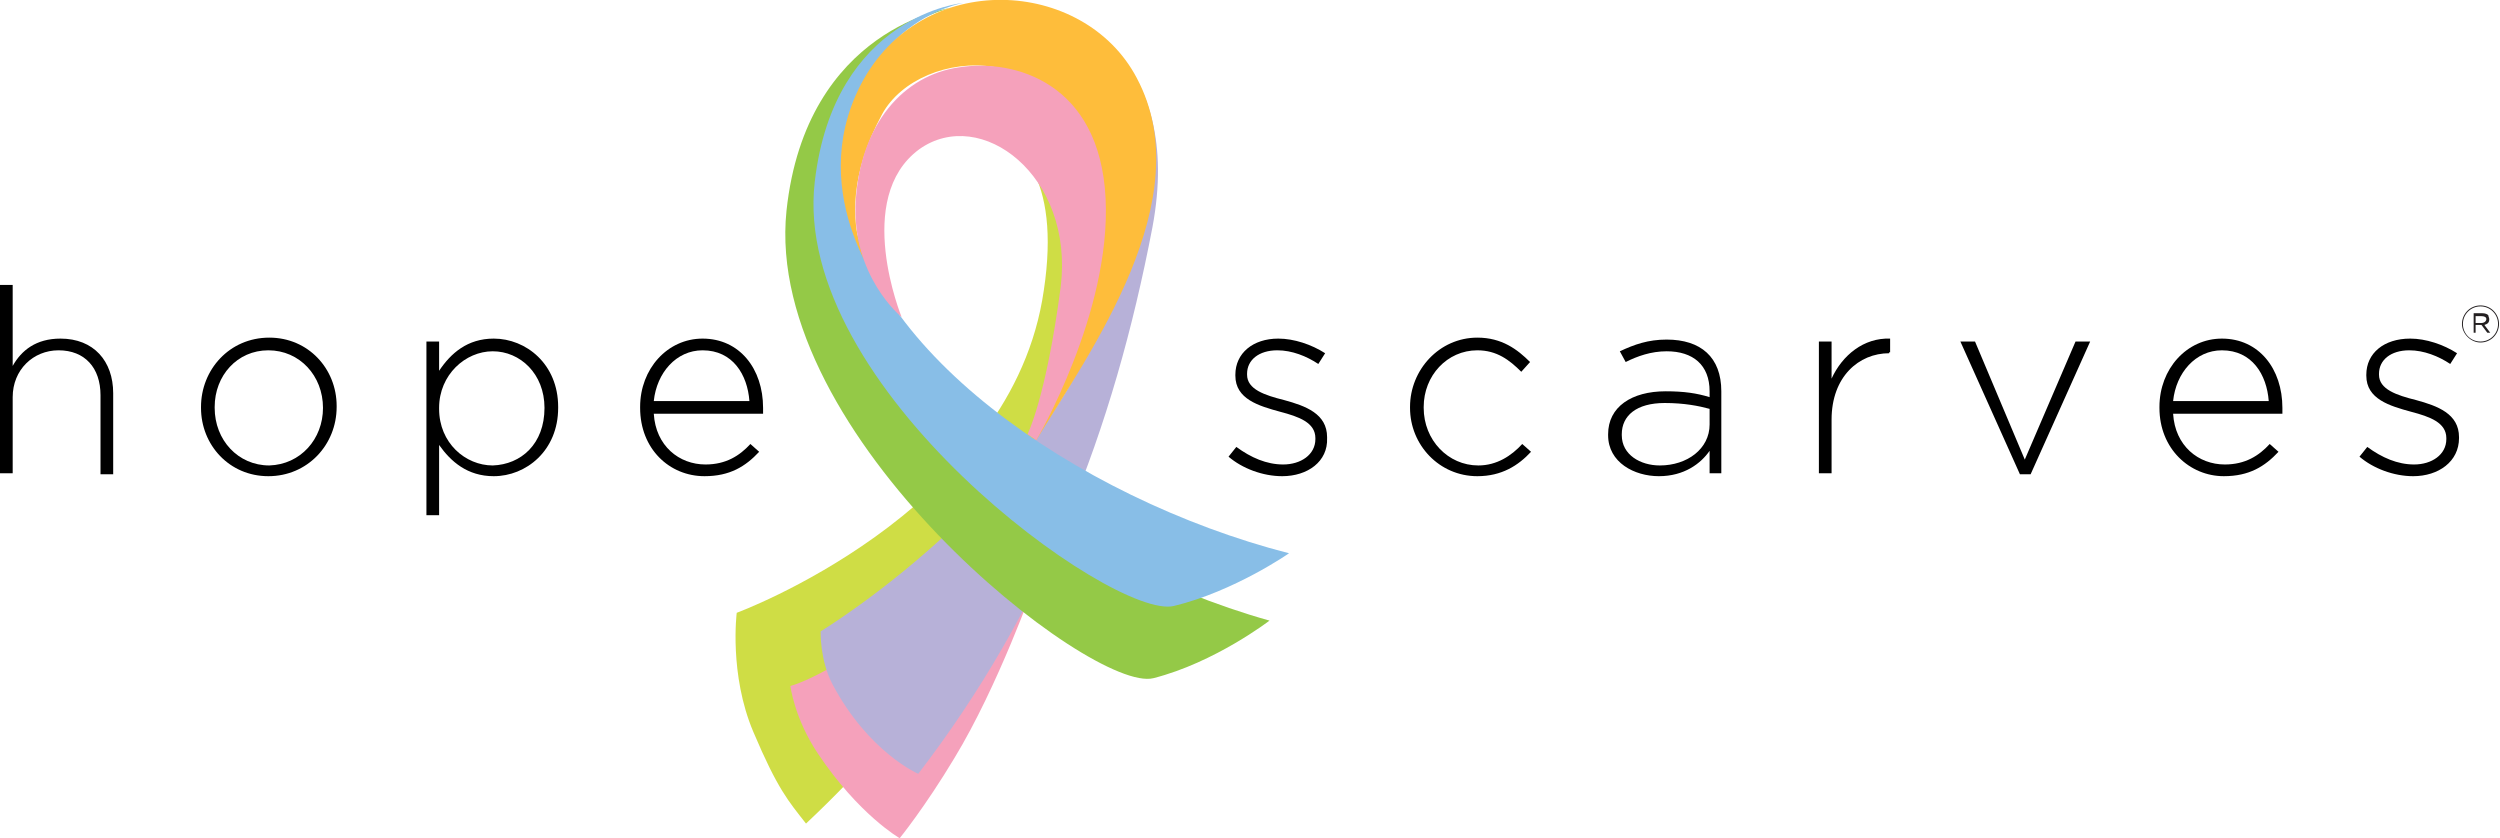 <?xml version="1.0" encoding="utf-8"?>
<!-- Generator: Adobe Illustrator 20.1.0, SVG Export Plug-In . SVG Version: 6.00 Build 0)  -->
<svg version="1.1" id="Layer_1" xmlns="http://www.w3.org/2000/svg" xmlns:xlink="http://www.w3.org/1999/xlink" x="0px" y="0px"
	 viewBox="0 0 256.2 85.9" style="enable-background:new 0 0 256.2 85.9;" xml:space="preserve">
<style type="text/css">
	.st0{fill:#231F20;}
	.st1{fill:#CFDD45;}
	.st2{fill:#F5A1BB;}
	.st3{fill:#B7B1D8;}
	.st4{fill:#94C947;}
	.st5{fill:#88BEE7;}
	.st6{fill:#FEBD3B;}
</style>
<g>
	<path class="st0" d="M253.7,33.1v-0.7h0.6c0.3,0,0.5,0.1,0.5,0.3v0c0,0.2-0.2,0.4-0.5,0.4H253.7z M253.5,34.1h0.2v-0.8h0.6l0.6,0.8
		h0.3l-0.6-0.8c0.3-0.1,0.5-0.2,0.5-0.6v0c0-0.1-0.1-0.3-0.1-0.4c-0.1-0.1-0.3-0.2-0.6-0.2h-0.9V34.1z M254.2,35
		c-1,0-1.8-0.8-1.8-1.8v0c0-1,0.8-1.8,1.8-1.8c1,0,1.8,0.8,1.8,1.8v0C256,34.2,255.2,35,254.2,35 M254.2,35.1c1.1,0,1.9-0.9,1.9-1.9
		v0c0-1-0.8-1.9-1.9-1.9c-1.1,0-1.9,0.9-1.9,1.9v0C252.3,34.2,253.2,35.1,254.2,35.1"/>
	<path d="M10.3,48.5v-8c0-2.8-1.6-4.6-4.3-4.6c-2.6,0-4.7,2-4.7,4.8v7.8H0V29.2h1.3v8.3c0.9-1.6,2.4-2.8,4.9-2.8
		c3.4,0,5.4,2.3,5.4,5.6v8.3H10.3z"/>
	<path d="M33.1,41.8c0-3.3-2.4-5.9-5.6-5.9c-3.2,0-5.5,2.6-5.5,5.8v0.1c0,3.3,2.4,5.9,5.6,5.9C30.8,47.6,33.1,45,33.1,41.8
		L33.1,41.8z M27.5,48.8c-4,0-6.9-3.2-6.9-7v-0.1c0-3.8,2.9-7.1,7-7.1c4,0,6.9,3.2,6.9,7v0.1C34.5,45.6,31.5,48.8,27.5,48.8"/>
	<path d="M55.8,41.8c0-3.5-2.5-5.8-5.3-5.8c-2.8,0-5.5,2.4-5.5,5.8v0.1c0,3.5,2.7,5.8,5.5,5.8C53.4,47.6,55.8,45.5,55.8,41.8
		L55.8,41.8z M50.6,48.8c-2.7,0-4.4-1.5-5.6-3.2v7.2h-1.3V35h1.3v3c1.2-1.8,2.9-3.3,5.6-3.3c3.3,0,6.6,2.6,6.6,7v0.1
		C57.2,46.2,53.9,48.8,50.6,48.8"/>
	<path d="M76.8,41.1c-0.2-2.7-1.7-5.2-4.8-5.2c-2.7,0-4.7,2.3-5,5.2H76.8z M72.3,47.6c2.1,0,3.5-0.9,4.6-2.1l0.9,0.8
		c-1.4,1.5-3,2.5-5.6,2.5c-3.6,0-6.6-2.8-6.6-7v-0.1c0-3.9,2.8-7,6.4-7c3.8,0,6.2,3.1,6.2,7.1v0.1c0,0.2,0,0.3,0,0.5H67
		C67.2,45.7,69.6,47.6,72.3,47.6"/>
	<path d="M131.4,48.8c-2,0-4.1-0.8-5.5-2l0.8-1c1.5,1.1,3.1,1.8,4.8,1.8c1.8,0,3.3-1,3.3-2.6v-0.1c0-1.6-1.7-2.2-3.6-2.7
		c-2.2-0.6-4.6-1.3-4.6-3.7v-0.1c0-2.2,1.8-3.7,4.4-3.7c1.6,0,3.4,0.6,4.8,1.5l-0.7,1.1c-1.2-0.8-2.7-1.4-4.2-1.4
		c-1.9,0-3.1,1-3.1,2.4v0.1c0,1.5,1.8,2.1,3.8,2.6c2.2,0.6,4.4,1.4,4.4,3.8v0.1C136.1,47.3,134,48.8,131.4,48.8"/>
	<path d="M151.4,48.8c-3.9,0-6.9-3.2-6.9-7v-0.1c0-3.8,3-7.1,6.9-7.1c2.5,0,4.1,1.2,5.4,2.5l-0.9,1c-1.2-1.2-2.5-2.2-4.5-2.2
		c-3.1,0-5.5,2.6-5.5,5.8v0.1c0,3.3,2.5,5.9,5.6,5.9c1.9,0,3.4-1,4.5-2.2l0.9,0.8C155.6,47.7,153.9,48.8,151.4,48.8"/>
	<path d="M175.2,41.9c-1.1-0.3-2.6-0.6-4.6-0.6c-2.9,0-4.4,1.3-4.4,3.2v0.1c0,2,1.9,3.1,3.9,3.1c2.8,0,5.1-1.7,5.1-4.2V41.9z
		 M175.2,48.5v-2.3c-0.9,1.3-2.6,2.6-5.2,2.6c-2.5,0-5.2-1.4-5.2-4.2v-0.1c0-2.8,2.4-4.4,5.9-4.4c1.9,0,3.2,0.2,4.5,0.6v-0.6
		c0-2.7-1.7-4.1-4.4-4.1c-1.6,0-3,0.5-4.2,1.1L166,36c1.5-0.7,2.9-1.2,4.8-1.2c3.5,0,5.6,1.8,5.6,5.3v8.4H175.2z"/>
	<path d="M193.6,36.2c-3.1,0-5.9,2.4-5.9,6.8v5.5h-1.3V35h1.3v3.8c1.1-2.4,3.3-4.2,6-4.1v1.4H193.6z"/>
	<polygon points="208.1,48.6 207,48.6 200.9,35 202.4,35 207.5,47.1 212.7,35 214.2,35 	"/>
	<path d="M232.5,41.1c-0.2-2.7-1.7-5.2-4.8-5.2c-2.7,0-4.7,2.3-5,5.2H232.5z M228,47.6c2.1,0,3.5-0.9,4.6-2.1l0.9,0.8
		c-1.4,1.5-3,2.5-5.6,2.5c-3.5,0-6.6-2.8-6.6-7v-0.1c0-3.9,2.8-7,6.4-7c3.8,0,6.2,3.1,6.2,7.1v0.1c0,0.2,0,0.3,0,0.5h-11.2
		C222.9,45.7,225.3,47.6,228,47.6"/>
	<path d="M247.3,48.8c-2,0-4.1-0.8-5.5-2l0.8-1c1.5,1.1,3.1,1.8,4.8,1.8c1.8,0,3.3-1,3.3-2.6v-0.1c0-1.6-1.7-2.2-3.6-2.7
		c-2.2-0.6-4.6-1.3-4.6-3.7v-0.1c0-2.2,1.8-3.7,4.5-3.7c1.6,0,3.4,0.6,4.8,1.5l-0.7,1.1c-1.2-0.8-2.7-1.4-4.2-1.4
		c-1.9,0-3.1,1-3.1,2.4v0.1c0,1.5,1.8,2.1,3.8,2.6c2.2,0.6,4.4,1.4,4.4,3.8v0.1C252,47.3,249.9,48.8,247.3,48.8"/>
	<path class="st1" d="M90.7,12.9c0,0,23.8-11.7,20.5,9.7c-3.2,21-4.9,39.5-28.6,61.8c-1.8-2.3-2.9-3.5-5.4-9.4
		c-2.5-5.9-1.7-12.2-1.7-12.2s27.4-10.1,31.3-32C111,6.8,90.7,12.9,90.7,12.9"/>
	<path class="st2" d="M106,59.8c0,0-3.7,10.5-8.2,17.9c-3,5-5.6,8.2-5.6,8.2s-4.2-2.4-8.4-8.7c-2.4-3.6-2.8-6.9-2.8-6.9
		s2.4-0.6,6.9-3.6c4.6-3,11-7.5,11-7.5L106,59.8z"/>
	<path class="st3" d="M109.3,1.6c0,0,12.1,4.1,8.8,21.7c-4,20.9-11.1,39.2-24,56c0,0-5.1-2.2-8.8-9.2c-1.3-2.5-1.2-5.4-1.2-5.4
		S110,49,114.5,27.3C119.1,5.6,109.3,1.6,109.3,1.6"/>
	<path class="st4" d="M97.5,0.8c0,0-14.3,3-13.5,21c0.8,18,24,35.6,46.1,41.8c0,0-5.6,4.3-11.9,5.9c-6.3,1.6-40-24.8-37.6-47.9
		C82.6,2.8,97.5,0.8,97.5,0.8"/>
	<path class="st5" d="M98.7,0.3c0,0-12.5,2.1-11.8,18.5c0.7,16.4,23.4,32.3,45.2,37.9c0,0-5.6,3.9-11.8,5.4
		c-6.2,1.5-39.3-22.4-36.8-43.5C85.5,1.5,98.7,0.3,98.7,0.3"/>
	<path class="st6" d="M91.1,30.7c0,0-8.8-10.5-2.9-22c6.2-12,22.9-11,28.3-0.7c6.6,12.4-4.9,28.2-10.3,37.1l-0.5-0.3
		c0,0,7.7-9.7,6-25.6c-1.6-15.9-17.5-14.5-21.3-7.5C83.8,23.9,91.1,30.7,91.1,30.7"/>
	<path class="st2" d="M106.2,45.1c0,0,7.7-13,7.1-24.8c-0.6-11.8-9.3-14.3-15-13.4c-5.7,0.8-10.1,5.8-10.6,13.6
		c-0.5,7.8,4.7,12,4.7,12s-5-12.2,1.8-17.2c6.3-4.5,15.9,2.7,14.5,14.1c-1.5,11.4-3.4,15.1-3.4,15.1L106.2,45.1z"/>
</g>
</svg>
